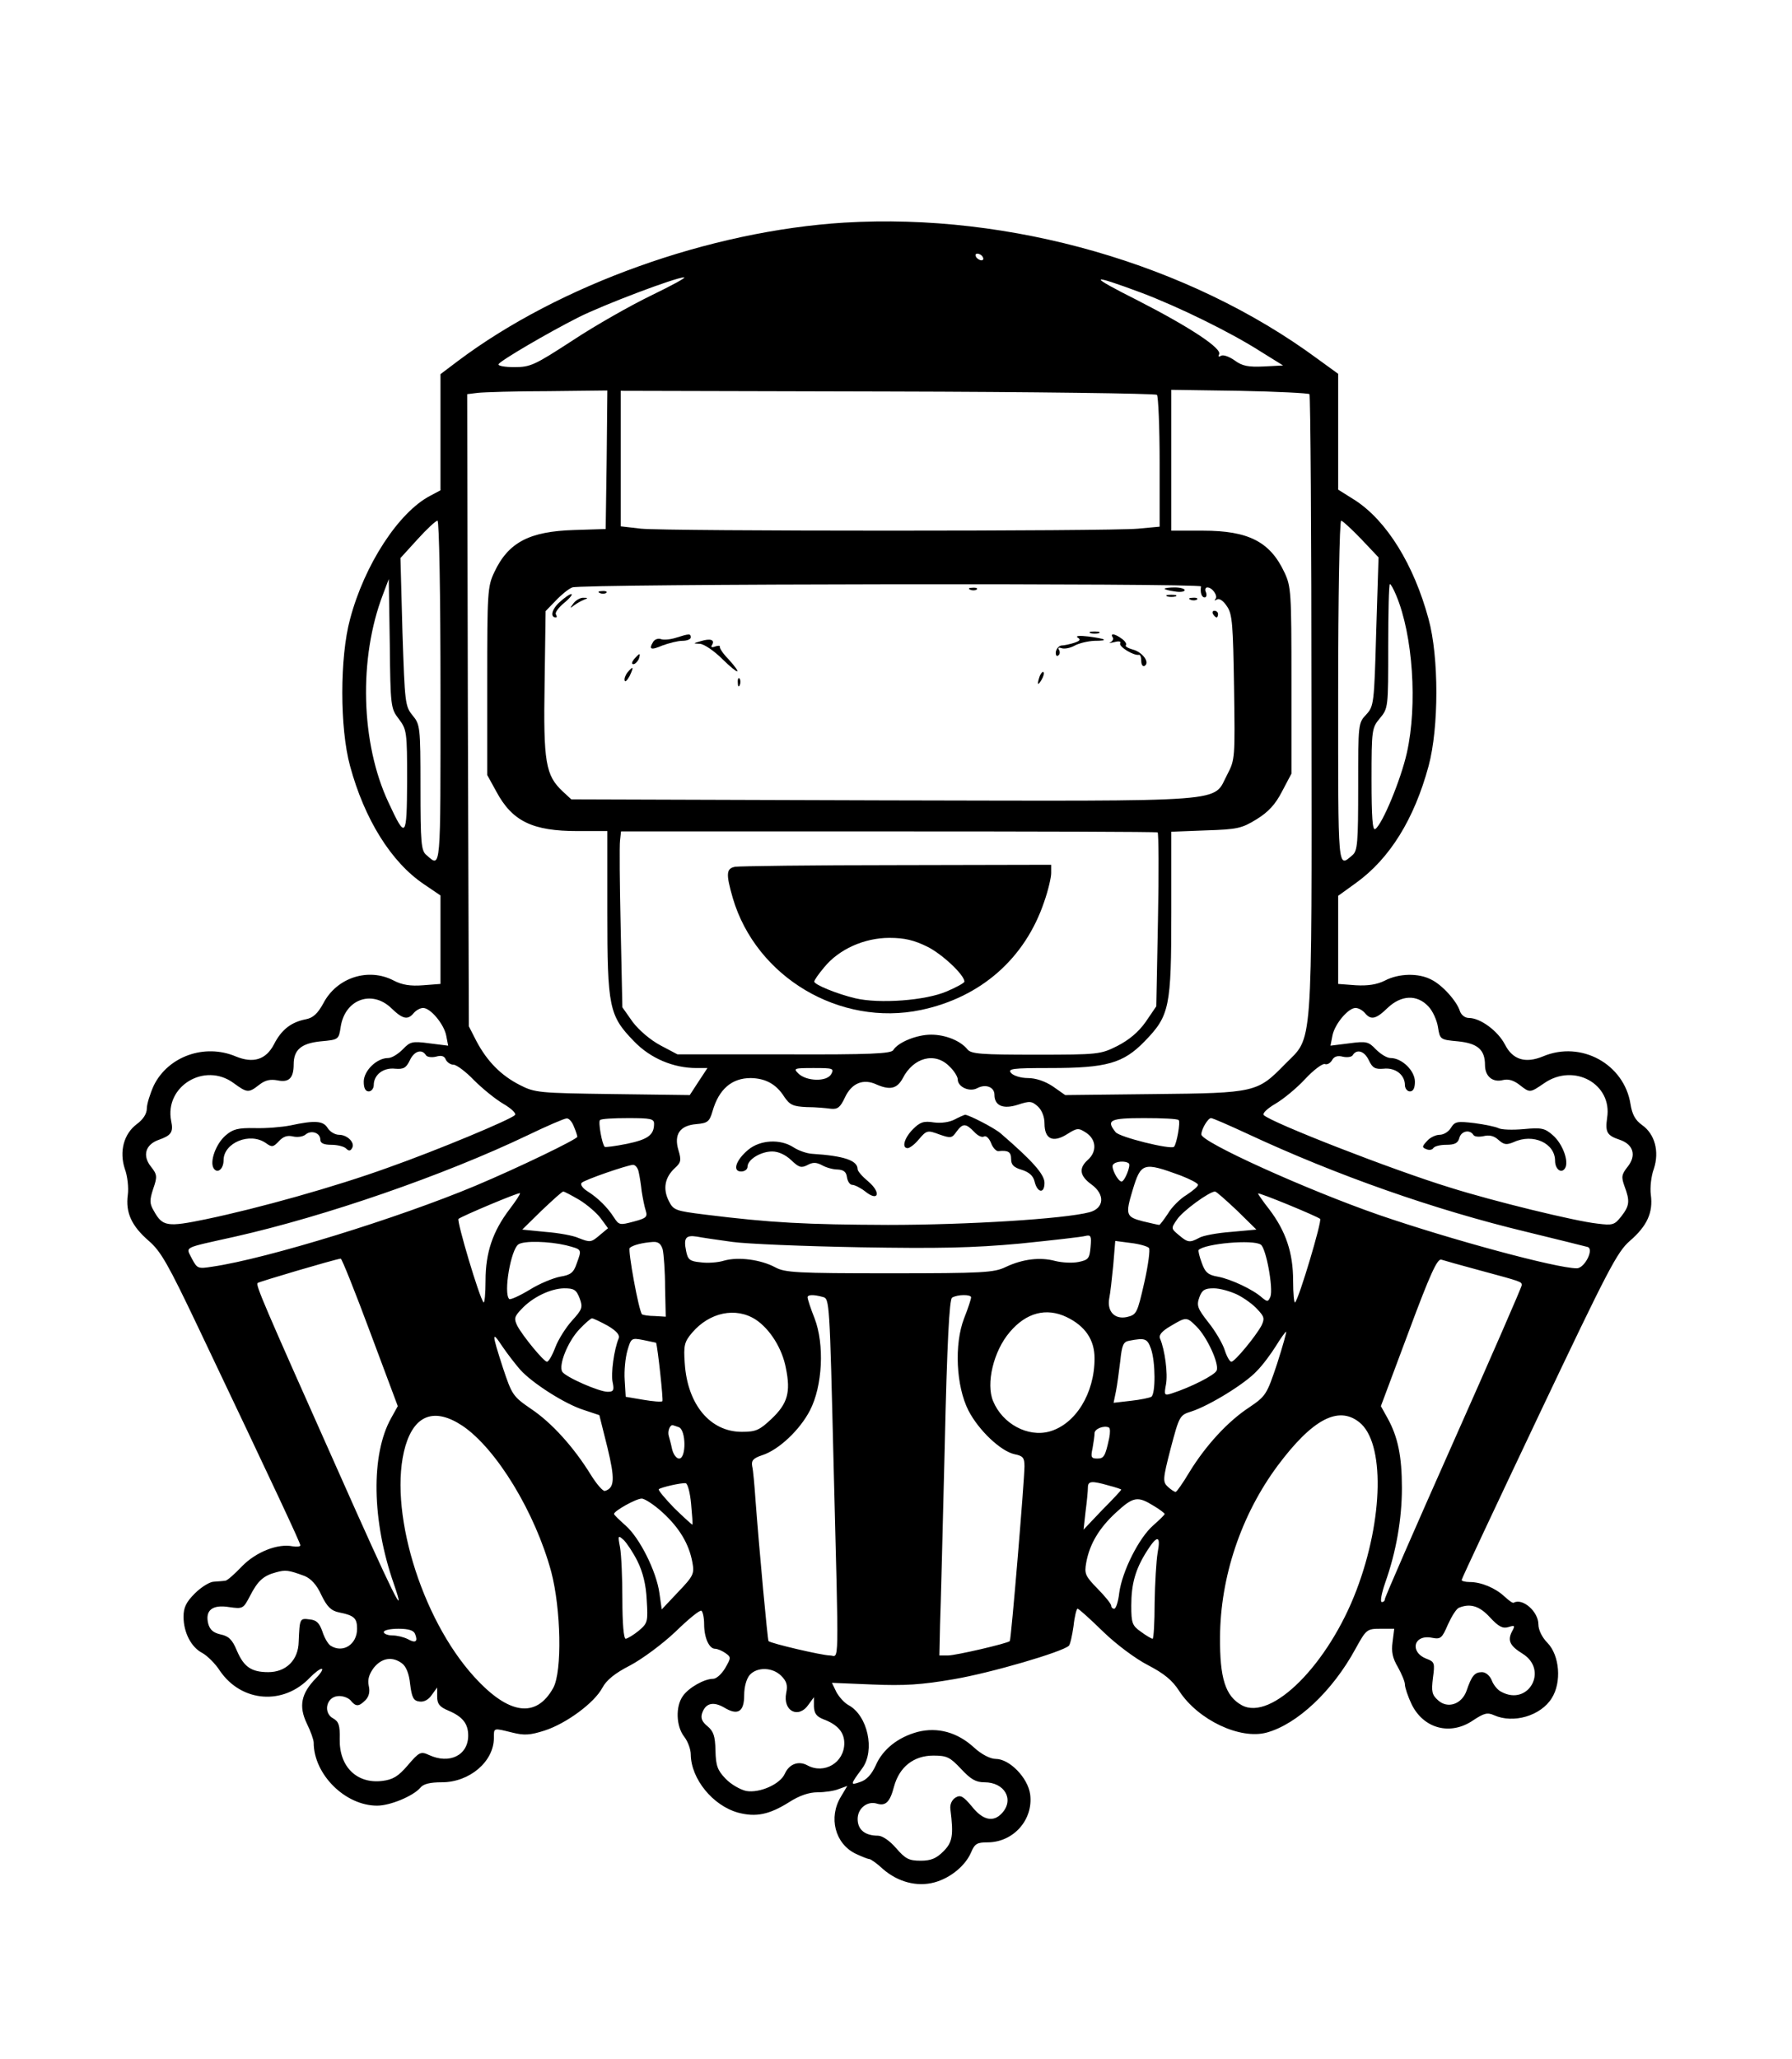 <?xml version="1.0" standalone="no"?>
<!DOCTYPE svg PUBLIC "-//W3C//DTD SVG 20010904//EN"
 "http://www.w3.org/TR/2001/REC-SVG-20010904/DTD/svg10.dtd">
<svg version="1.0" xmlns="http://www.w3.org/2000/svg"
 width="537pt" height="617pt" viewBox="0 0 537 617"
 preserveAspectRatio="xMidYMid meet">

<g transform="translate(0,617) scale(0.1,-0.1)"
fill="#000000" stroke="none">
<path d="M2530 5503 c-403 -25 -853 -186 -1157 -414 l-53 -40 0 -174 0 -174
-30 -16 c-95 -49 -198 -207 -241 -370 -31 -114 -31 -327 0 -440 43 -159 123
-288 221 -354 l50 -34 0 -133 0 -132 -52 -4 c-38 -3 -63 1 -88 14 -76 40 -171
9 -211 -68 -17 -31 -31 -44 -53 -48 -45 -9 -73 -32 -95 -75 -24 -46 -62 -58
-115 -36 -93 39 -202 0 -245 -87 -11 -24 -21 -56 -21 -69 0 -16 -11 -33 -30
-47 -39 -29 -53 -82 -36 -134 8 -21 12 -57 9 -78 -7 -53 11 -93 63 -138 36
-31 58 -70 147 -257 238 -500 307 -648 307 -655 0 -4 -10 -5 -23 -3 -45 9
-110 -17 -152 -60 -22 -23 -44 -43 -50 -43 -5 -1 -21 -2 -34 -3 -12 0 -38 -16
-57 -35 -26 -26 -34 -42 -34 -70 0 -47 23 -92 57 -109 14 -8 38 -31 52 -53 65
-95 191 -104 270 -20 14 14 29 26 35 26 5 0 -2 -13 -17 -28 -45 -46 -52 -84
-28 -135 12 -24 21 -50 21 -58 0 -95 94 -189 190 -189 40 0 108 29 129 53 9
12 29 17 65 17 83 0 156 62 156 133 0 31 -2 30 55 16 36 -9 53 -8 97 6 65 21
149 83 173 128 12 23 38 44 83 67 36 19 97 64 136 101 38 37 73 66 78 63 4 -3
8 -21 8 -40 0 -41 15 -74 33 -74 7 0 21 -6 31 -13 17 -12 17 -14 -1 -45 -10
-17 -26 -32 -36 -32 -27 0 -74 -27 -91 -52 -22 -31 -20 -90 4 -121 11 -14 20
-38 20 -54 1 -73 66 -153 142 -174 53 -14 93 -6 152 31 31 20 60 30 86 30 21
0 50 4 64 10 l25 9 -19 -32 c-38 -62 -18 -141 44 -171 19 -9 37 -16 41 -16 4
0 23 -13 41 -30 45 -39 102 -54 154 -40 48 13 93 50 110 90 11 26 18 30 49 30
78 0 138 68 128 144 -7 50 -62 106 -103 106 -16 0 -42 13 -65 34 -50 46 -109
62 -169 47 -59 -16 -105 -52 -126 -101 -12 -26 -27 -43 -46 -49 -31 -11 -31
-9 6 41 39 54 16 158 -41 189 -13 7 -29 25 -37 40 l-13 27 121 -5 c96 -4 147
-1 245 16 111 19 323 81 344 100 4 4 10 31 14 59 3 29 9 52 12 52 4 0 38 -31
76 -68 40 -39 98 -82 135 -101 48 -25 73 -45 94 -78 56 -86 182 -146 262 -124
91 25 197 124 266 251 32 58 34 60 75 60 l41 0 -5 -40 c-4 -29 0 -48 16 -75
11 -20 21 -43 21 -52 0 -9 9 -36 20 -59 36 -74 117 -95 185 -48 32 21 42 24
62 15 58 -26 140 -2 173 51 30 47 24 128 -13 166 -16 16 -27 39 -27 55 0 39
-48 80 -74 65 -3 -2 -15 7 -28 19 -27 25 -69 43 -104 43 -13 0 -24 3 -24 6 0
4 104 225 231 493 208 438 235 490 273 523 52 45 70 85 63 138 -3 21 1 57 9
78 17 52 3 104 -35 131 -21 15 -30 32 -35 63 -19 120 -148 191 -262 143 -53
-22 -91 -10 -114 35 -21 41 -74 80 -108 80 -12 0 -23 9 -27 20 -9 30 -53 79
-86 95 -38 20 -97 19 -139 -3 -24 -12 -51 -16 -87 -14 l-53 4 0 132 0 132 54
39 c101 73 174 191 217 350 31 115 31 327 0 440 -44 163 -125 294 -220 356
l-51 32 0 174 0 173 -62 45 c-385 284 -921 438 -1418 408z m415 -103 c3 -5 2
-10 -4 -10 -5 0 -13 5 -16 10 -3 6 -2 10 4 10 5 0 13 -4 16 -10z m-993 -115
c-62 -30 -168 -90 -236 -135 -114 -74 -126 -80 -175 -80 -29 0 -50 4 -47 9 8
12 148 94 239 140 73 37 292 120 317 120 8 0 -36 -24 -98 -54z m1468 8 c111
-42 267 -118 359 -177 l66 -41 -58 -3 c-46 -2 -64 1 -87 18 -17 12 -35 18 -41
14 -7 -4 -9 -3 -6 4 11 17 -86 81 -242 161 -153 77 -150 83 9 24z m-1602 -500
l-3 -208 -94 -3 c-135 -4 -198 -37 -240 -127 -20 -42 -21 -61 -21 -326 l0
-281 27 -49 c48 -90 109 -119 244 -119 l89 0 0 -243 c0 -285 5 -310 80 -387
49 -51 118 -80 187 -80 l33 0 -27 -41 -26 -40 -231 3 c-221 3 -233 4 -278 27
-57 29 -98 71 -130 131 l-23 45 -3 947 -2 947 32 4 c18 2 113 5 211 5 l177 2
-2 -207z m1649 194 c4 -5 8 -96 8 -202 l0 -193 -65 -6 c-86 -8 -1410 -8 -1489
0 l-61 7 0 203 0 203 799 -2 c440 -1 803 -6 808 -10z m457 2 c3 -3 6 -424 6
-935 1 -1051 5 -987 -79 -1072 -83 -85 -88 -87 -392 -90 l-267 -3 -37 26 c-24
16 -52 25 -75 25 -21 0 -43 7 -50 15 -11 13 3 15 117 15 169 0 219 14 283 80
75 77 80 102 80 386 l0 242 103 4 c95 3 108 6 152 33 36 22 57 45 77 84 l28
53 0 279 c0 263 -1 282 -21 324 -43 92 -108 125 -244 125 l-95 0 0 211 0 211
204 -3 c112 -2 207 -7 210 -10z m-2604 -895 c0 -542 2 -524 -42 -486 -16 13
-18 36 -18 203 0 182 -1 188 -24 216 -22 27 -23 37 -30 249 l-6 222 51 56 c28
31 55 56 60 56 5 0 9 -217 9 -516z m2759 461 l52 -55 -7 -222 c-6 -216 -7
-224 -30 -249 -24 -25 -24 -29 -24 -215 0 -169 -2 -193 -17 -206 -45 -38 -43
-56 -43 486 0 284 4 516 9 516 4 0 31 -25 60 -55z m-2884 -539 c24 -32 25 -38
25 -187 -1 -171 -4 -175 -56 -63 -83 177 -90 432 -16 624 l17 45 3 -193 c2
-189 3 -195 27 -226z m2404 397 c-3 -19 2 -33 11 -33 5 0 7 7 4 15 -4 8 -2 15
4 15 15 0 33 -26 24 -35 -4 -5 -2 -5 5 -1 7 4 19 -4 30 -21 16 -23 18 -55 21
-243 3 -210 3 -216 -20 -260 -46 -86 31 -80 -1030 -78 l-936 3 -26 24 c-51 48
-58 87 -54 324 l3 216 30 31 c17 18 39 36 50 40 25 11 1885 13 1884 3z m585
-27 c50 -119 64 -328 32 -471 -18 -81 -74 -216 -95 -229 -8 -5 -11 35 -11 148
0 150 1 155 25 184 25 30 25 32 25 216 0 102 2 186 5 186 3 0 11 -15 19 -34z
m-715 -710 c3 -2 4 -120 1 -263 l-5 -258 -32 -47 c-22 -31 -50 -54 -85 -72
-50 -25 -57 -26 -244 -26 -162 0 -194 2 -205 16 -21 26 -66 44 -109 44 -43 0
-99 -23 -113 -46 -6 -11 -68 -14 -327 -13 l-320 0 -51 27 c-30 16 -64 45 -83
70 l-31 44 -5 236 c-3 131 -4 249 -2 264 l3 27 801 0 c441 0 804 -1 807 -3z
m-2297 -526 c35 -34 50 -37 68 -15 7 8 19 15 28 15 22 0 62 -48 69 -82 l6 -31
-56 7 c-52 7 -58 5 -80 -18 -14 -14 -33 -26 -44 -26 -34 0 -73 -38 -73 -71 0
-19 5 -29 15 -29 8 0 15 9 15 19 0 31 29 53 64 49 25 -2 33 2 44 25 13 28 36
35 48 16 3 -6 17 -8 30 -5 17 5 26 2 30 -9 4 -8 14 -15 23 -15 9 0 37 -21 61
-46 25 -25 64 -57 88 -71 24 -14 40 -29 35 -34 -14 -14 -232 -105 -379 -157
-160 -58 -389 -122 -547 -155 -116 -24 -130 -22 -156 25 -13 22 -13 32 -2 66
13 37 12 43 -7 67 -26 33 -16 66 24 80 37 13 44 23 37 56 -21 104 100 178 187
114 41 -30 45 -30 77 -5 18 14 33 17 55 13 34 -7 48 7 48 48 0 44 23 63 81 69
54 5 54 5 60 44 13 82 93 111 151 56z m3108 5 c13 -13 26 -42 29 -62 6 -38 7
-38 60 -43 59 -6 81 -25 81 -71 0 -34 23 -53 54 -45 16 4 32 -1 49 -14 32 -25
31 -25 75 5 89 61 204 -3 188 -104 -6 -43 -1 -53 38 -66 41 -14 50 -47 24 -80
-19 -24 -20 -31 -10 -59 17 -45 15 -59 -10 -91 -20 -25 -25 -27 -72 -21 -65 7
-311 67 -441 108 -173 53 -534 194 -558 217 -5 5 11 20 35 34 24 14 64 47 89
74 25 27 52 47 59 45 7 -3 17 3 22 12 6 11 17 14 32 10 13 -3 27 -1 30 5 12
19 35 12 48 -16 11 -23 19 -27 44 -25 35 4 64 -18 64 -49 0 -10 7 -19 15 -19
10 0 15 10 15 29 0 33 -39 71 -73 71 -11 0 -30 12 -44 26 -22 23 -28 25 -80
18 l-56 -7 6 31 c7 34 47 82 69 82 9 0 21 -7 28 -15 18 -22 33 -19 68 15 41
39 88 41 122 5z m-1435 -180 c14 -13 25 -31 25 -39 0 -23 36 -39 59 -26 25 13
51 3 51 -20 0 -33 26 -44 70 -30 36 12 42 11 60 -5 12 -11 20 -31 20 -51 0
-47 25 -59 68 -32 30 19 34 19 57 4 30 -20 33 -56 5 -81 -28 -25 -25 -48 11
-74 41 -30 38 -71 -6 -83 -76 -20 -365 -38 -604 -38 -246 1 -348 6 -549 31
-88 11 -94 13 -108 41 -18 36 -12 70 18 98 19 17 20 24 11 54 -14 47 4 74 54
78 33 3 39 7 48 38 19 67 58 100 115 100 44 -1 76 -18 100 -56 17 -25 27 -29
67 -31 27 0 59 -3 73 -5 20 -2 28 4 42 34 20 43 55 57 94 39 41 -18 62 -13 79
18 32 63 97 80 140 36z m-354 -23 c-13 -24 -75 -22 -99 2 -15 15 -12 16 46 16
58 0 62 -1 53 -18z m-771 -158 c6 -14 10 -27 10 -30 0 -7 -175 -92 -306 -147
-229 -96 -623 -218 -787 -242 -44 -7 -46 -6 -62 24 -18 37 -31 30 130 66 270
61 624 183 877 304 56 27 109 50 116 50 7 1 17 -11 22 -25z m240 9 c0 -34 -19
-47 -81 -60 -35 -7 -65 -11 -67 -9 -8 8 -20 75 -14 80 3 4 41 6 84 6 68 0 78
-2 78 -17z m1572 11 c6 -5 -6 -72 -14 -80 -10 -9 -164 29 -175 44 -29 36 -17
42 85 42 54 0 101 -2 104 -6z m204 -40 c270 -126 564 -229 839 -295 94 -23
175 -43 182 -45 21 -5 -8 -64 -32 -64 -61 0 -381 87 -593 160 -216 75 -532
218 -532 241 0 16 20 49 29 49 5 0 53 -21 107 -46z m-353 -90 c6 -7 -13 -54
-22 -54 -11 0 -32 41 -26 50 7 11 38 13 48 4z m-1469 -26 c3 -13 7 -39 9 -58
3 -19 8 -45 12 -57 6 -19 2 -23 -36 -33 -41 -11 -44 -11 -59 12 -19 30 -48 59
-80 79 -14 9 -22 20 -17 25 8 9 136 53 154 54 7 0 15 -10 17 -22z m1624 -10
c28 -11 52 -23 52 -28 0 -5 -16 -18 -34 -30 -19 -11 -45 -37 -56 -56 -12 -18
-24 -34 -26 -34 -3 0 -25 5 -50 11 -50 13 -52 20 -30 93 25 83 32 85 144 44z
m-2011 -101 c-50 -66 -72 -129 -72 -214 0 -39 -3 -69 -6 -65 -12 12 -81 244
-75 250 9 8 180 80 184 77 2 -2 -12 -23 -31 -48z m209 28 c23 -14 52 -39 64
-55 l22 -30 -24 -20 c-27 -23 -29 -23 -65 -9 -15 7 -59 15 -98 18 l-70 7 58
57 c33 31 61 57 65 57 3 0 24 -11 48 -25z m1971 -32 l58 -57 -76 -7 c-41 -3
-85 -11 -96 -18 -28 -15 -34 -14 -61 9 -23 19 -23 20 -5 46 16 25 97 84 114
84 4 0 33 -26 66 -57z m249 -25 c6 -6 -63 -238 -75 -250 -3 -4 -6 26 -6 65 0
84 -22 148 -71 213 -19 24 -34 46 -34 48 0 5 177 -68 186 -76z m-1761 -69 c44
-6 215 -13 381 -16 238 -4 338 -2 480 11 98 10 187 20 197 23 16 4 18 -1 15
-33 -3 -34 -6 -39 -36 -45 -19 -4 -50 -2 -70 3 -45 12 -97 6 -148 -18 -35 -17
-67 -19 -349 -19 -277 0 -313 2 -342 18 -43 23 -110 32 -153 20 -19 -6 -51 -8
-71 -5 -32 3 -38 8 -43 34 -8 39 -1 48 32 43 15 -3 63 -10 107 -16z m-499 -10
c49 -13 48 -11 32 -55 -9 -27 -18 -34 -49 -39 -21 -4 -63 -21 -93 -40 -30 -18
-57 -30 -60 -27 -18 17 5 150 28 164 17 11 91 9 142 -3z m290 -13 c3 -14 7
-65 7 -113 l2 -88 -33 2 c-18 0 -35 3 -38 5 -10 10 -43 193 -37 199 10 9 40
16 70 18 16 1 24 -6 29 -23z m1457 5 c4 -4 -2 -51 -14 -104 -21 -92 -23 -96
-52 -103 -37 -8 -60 17 -53 56 3 14 8 58 12 99 l6 73 46 -6 c26 -3 50 -10 55
-15z m335 10 c16 -10 38 -131 29 -156 -7 -16 -9 -16 -25 -3 -26 24 -94 56
-133 63 -29 5 -38 13 -48 42 -7 19 -11 36 -9 38 19 19 162 32 186 16z m-2669
-262 l83 -222 -20 -36 c-61 -109 -58 -307 8 -496 42 -122 -4 -29 -170 345
-222 498 -244 549 -238 556 5 4 228 70 249 73 3 1 43 -99 88 -220z m3321 186
c133 -36 130 -35 130 -46 0 -5 -92 -216 -205 -470 -113 -254 -205 -465 -205
-470 0 -5 -4 -9 -9 -9 -6 0 -1 26 10 58 33 93 50 191 50 284 0 95 -12 153 -43
209 l-20 36 83 222 c65 175 86 220 98 217 9 -3 59 -17 111 -31z m-2693 -85
c10 -27 8 -33 -23 -67 -18 -20 -41 -56 -50 -80 -9 -24 -20 -43 -25 -43 -9 0
-72 76 -89 108 -10 21 -9 27 12 49 33 36 87 62 128 63 30 0 37 -4 47 -30z
m1971 11 c20 -10 48 -30 60 -44 21 -22 22 -28 12 -49 -18 -33 -80 -108 -90
-108 -5 0 -14 16 -20 35 -6 19 -28 57 -49 83 -32 41 -36 50 -27 75 8 22 16 27
43 27 19 0 50 -9 71 -19z m-1242 -7 c20 -5 20 -14 32 -502 16 -633 17 -572
-11 -572 -23 0 -177 36 -184 43 -3 4 -28 276 -39 422 -3 44 -7 90 -10 102 -3
17 3 24 30 33 50 16 113 76 143 134 38 73 44 198 14 276 -12 30 -21 58 -21 63
0 8 17 9 46 1z m444 -1 c0 -5 -9 -33 -21 -63 -30 -78 -24 -203 13 -276 31 -60
97 -122 138 -131 25 -5 30 -10 30 -36 0 -40 -40 -521 -44 -524 -7 -7 -162 -43
-185 -43 l-26 0 2 92 c2 51 8 291 14 533 7 315 14 442 22 447 16 10 57 10 57
1z m-645 -67 c42 -28 79 -86 90 -145 15 -73 5 -107 -44 -153 -35 -33 -46 -38
-88 -38 -95 0 -163 82 -171 205 -4 54 -1 65 22 92 52 61 131 78 191 39z m931
8 c56 -27 84 -68 84 -124 0 -105 -57 -197 -135 -219 -65 -18 -141 23 -169 91
-22 52 1 150 50 207 49 58 109 74 170 45z m-1375 -26 c27 -16 37 -28 33 -38
-14 -33 -24 -107 -18 -132 5 -24 2 -28 -15 -28 -26 0 -126 44 -136 60 -12 19
16 90 51 127 17 18 34 33 38 33 4 0 25 -10 47 -22z m1765 -3 c31 -31 68 -111
60 -131 -5 -14 -79 -51 -135 -69 -22 -7 -23 -5 -17 27 6 32 -3 103 -18 138 -4
10 6 22 32 37 47 28 48 28 78 -2z m241 -111 c-31 -93 -34 -97 -84 -131 -64
-42 -130 -114 -179 -194 -19 -32 -38 -59 -41 -59 -4 0 -14 7 -23 15 -16 15
-16 22 8 115 26 98 27 100 62 111 53 17 161 83 196 121 18 18 43 52 58 76 14
23 28 42 30 42 2 0 -10 -43 -27 -96z m-2268 -18 c36 -40 133 -102 189 -120
l48 -16 24 -96 c23 -95 22 -122 -7 -131 -6 -2 -25 20 -43 49 -50 81 -116 155
-179 197 -54 37 -57 42 -84 123 -34 105 -34 113 -1 63 15 -22 39 -53 53 -69z
m407 81 c5 -14 22 -172 19 -175 -2 -3 -28 -1 -57 4 l-53 9 -3 50 c-2 28 2 67
8 88 11 38 12 39 48 32 20 -4 37 -8 38 -8z m1483 -18 c14 -40 14 -136 1 -144
-5 -3 -33 -9 -61 -12 l-52 -6 7 34 c4 19 9 60 13 91 5 48 9 58 27 61 47 9 54
7 65 -24z m-2063 -231 c102 -69 218 -260 266 -438 29 -111 33 -297 6 -347 -51
-92 -133 -81 -236 32 -162 177 -261 509 -207 693 28 94 88 115 171 60z m2687
11 c77 -60 73 -290 -8 -503 -84 -222 -255 -394 -344 -345 -49 27 -66 81 -65
204 1 180 63 366 173 514 103 138 181 180 244 130z m-2039 -15 c22 -8 23 -94
1 -94 -8 0 -17 12 -21 28 -3 15 -8 33 -10 40 -4 13 3 32 11 32 2 0 10 -3 19
-6z m1290 -32 c-12 -56 -16 -62 -36 -62 -18 0 -20 4 -14 31 3 17 6 37 6 45 0
13 28 24 43 17 4 -2 4 -16 1 -31z m-1253 -198 c3 -32 5 -60 4 -62 -1 -1 -25
21 -54 49 -28 29 -49 54 -47 57 7 6 69 20 81 18 6 -2 13 -29 16 -62z m1252 55
c20 -5 37 -11 37 -12 0 -2 -25 -29 -57 -61 l-56 -59 6 54 c4 30 7 62 7 72 0
20 11 21 63 6z m-1337 -81 c50 -46 79 -94 89 -150 6 -33 3 -40 -43 -88 l-49
-52 -7 49 c-9 65 -59 165 -101 202 -19 17 -35 32 -35 35 0 9 66 46 83 46 9 0
38 -19 63 -42z m1470 21 c19 -11 34 -23 34 -25 0 -3 -16 -18 -35 -35 -42 -37
-92 -136 -101 -201 -3 -27 -10 -48 -15 -48 -5 0 -9 4 -9 9 0 5 -18 28 -41 51
-37 38 -40 45 -34 78 10 56 39 104 89 150 52 48 65 50 112 21z m-1546 -166
c16 -32 26 -71 28 -117 4 -65 3 -69 -24 -92 -16 -13 -33 -23 -39 -24 -6 0 -10
46 -10 118 0 64 -3 134 -7 156 -7 36 -6 37 11 22 9 -9 28 -37 41 -63z m1559
25 c-4 -24 -8 -91 -9 -150 0 -60 -3 -108 -6 -108 -3 0 -19 9 -35 21 -26 18
-29 26 -29 78 0 65 12 109 47 164 31 49 42 47 32 -5z m-2556 -70 c19 -8 36
-26 50 -57 17 -35 29 -47 53 -52 45 -9 54 -17 54 -49 0 -47 -42 -74 -79 -51
-8 5 -19 24 -25 43 -9 25 -17 34 -38 36 -30 4 -30 3 -33 -67 -1 -55 -38 -91
-91 -91 -50 0 -73 15 -94 64 -14 34 -25 44 -49 49 -22 5 -32 14 -37 32 -10 40
12 58 62 50 42 -6 43 -5 63 33 23 45 40 61 78 71 29 8 37 7 86 -11z m3552
-124 c26 -28 38 -34 55 -29 19 6 21 5 11 -13 -14 -27 -7 -43 32 -67 78 -49 17
-158 -64 -114 -11 5 -24 21 -29 35 -6 14 -18 24 -29 24 -22 0 -31 -11 -46 -55
-14 -41 -57 -56 -86 -29 -18 16 -20 26 -15 67 6 44 5 48 -19 57 -52 20 -39 74
16 63 26 -5 30 -2 48 40 11 24 25 47 33 50 34 14 62 5 93 -29z m-3221 -50 c9
-23 1 -28 -22 -15 -12 6 -32 11 -46 11 -14 0 -26 5 -26 10 0 6 20 10 44 10 31
0 46 -5 50 -16z m-39 -88 c12 -9 21 -31 24 -62 5 -40 10 -50 28 -52 13 -2 27
5 37 20 l16 22 0 -27 c0 -22 7 -31 33 -42 43 -18 60 -39 60 -75 0 -59 -56 -87
-118 -58 -24 11 -29 9 -63 -31 -29 -34 -45 -43 -77 -47 -76 -9 -129 43 -127
126 1 40 -3 52 -19 61 -31 16 -22 63 12 67 14 2 31 -4 39 -12 16 -20 25 -20
45 0 11 11 14 26 10 43 -4 19 1 35 15 54 24 30 56 35 85 13z m1136 -37 c16
-16 20 -28 15 -51 -11 -55 37 -79 67 -35 l16 22 0 -28 c1 -21 8 -30 28 -38 43
-16 63 -39 63 -72 0 -58 -60 -94 -111 -66 -26 14 -54 4 -67 -25 -14 -32 -76
-59 -116 -52 -18 4 -46 20 -62 37 -24 25 -29 39 -30 84 -1 44 -6 58 -24 73
-16 13 -21 24 -16 39 10 30 33 36 66 17 41 -25 60 -13 60 37 0 25 7 50 17 61
22 24 68 23 94 -3z m539 -279 c29 -31 44 -40 70 -40 60 0 90 -51 53 -92 -26
-29 -58 -22 -91 20 -26 31 -34 35 -49 26 -11 -7 -17 -21 -15 -35 10 -79 6 -99
-21 -126 -21 -21 -37 -28 -68 -28 -36 0 -46 6 -74 38 -19 22 -41 37 -54 37
-39 0 -61 18 -61 50 0 32 29 55 58 46 26 -8 39 5 51 51 16 59 59 93 118 93 41
0 50 -5 83 -40z"/>
<path d="M2908 4403 c7 -3 16 -2 19 1 4 3 -2 6 -13 5 -11 0 -14 -3 -6 -6z"/>
<path d="M3490 4406 c0 -2 14 -6 30 -8 17 -3 30 -1 30 4 0 4 -13 8 -30 8 -16
0 -30 -2 -30 -4z"/>
<path d="M1798 4393 c7 -3 16 -2 19 1 4 3 -2 6 -13 5 -11 0 -14 -3 -6 -6z"/>
<path d="M1676 4365 c-23 -21 -28 -45 -10 -45 3 0 3 4 0 9 -4 5 8 21 25 35 17
14 26 26 21 26 -5 0 -21 -11 -36 -25z"/>
<path d="M3498 4383 c6 -2 18 -2 25 0 6 3 1 5 -13 5 -14 0 -19 -2 -12 -5z"/>
<path d="M1719 4363 c-12 -16 -12 -17 1 -7 8 6 22 14 30 17 13 5 12 6 -1 6 -9
1 -23 -7 -30 -16z"/>
<path d="M3568 4373 c7 -3 16 -2 19 1 4 3 -2 6 -13 5 -11 0 -14 -3 -6 -6z"/>
<path d="M3635 4330 c3 -5 8 -10 11 -10 2 0 4 5 4 10 0 6 -5 10 -11 10 -5 0
-7 -4 -4 -10z"/>
<path d="M3268 4273 c6 -2 18 -2 25 0 6 3 1 5 -13 5 -14 0 -19 -2 -12 -5z"/>
<path d="M2025 4259 c-16 -5 -36 -7 -44 -4 -8 3 -18 0 -23 -7 -15 -24 -8 -27
27 -12 19 7 46 14 60 14 14 0 25 5 25 10 0 12 -4 12 -45 -1z"/>
<path d="M3229 4260 c10 -6 8 -10 -10 -16 -13 -4 -30 -8 -38 -8 -8 -1 -15 -9
-17 -19 -1 -9 2 -15 7 -11 5 3 6 10 3 16 -5 7 -2 9 7 6 8 -3 26 0 40 8 13 7
39 13 58 14 45 0 37 6 -18 13 -25 3 -39 2 -32 -3z"/>
<path d="M3334 4261 c4 -5 0 -12 -6 -15 -7 -3 -2 -3 11 0 14 4 21 2 18 -3 -6
-10 40 -38 56 -35 4 1 7 -7 7 -19 0 -11 5 -17 10 -14 17 10 -7 42 -36 49 -14
4 -24 10 -20 13 3 3 -2 12 -12 19 -20 15 -36 18 -28 5z"/>
<path d="M2100 4249 c-24 -7 -24 -7 -2 -8 12 -1 42 -21 67 -46 49 -48 62 -49
18 0 -16 16 -27 33 -26 37 2 4 -5 4 -14 1 -10 -4 -14 -2 -9 5 9 15 -5 20 -34
11z"/>
<path d="M1900 4195 c-7 -9 -8 -15 -2 -15 5 0 12 7 16 15 3 8 4 15 2 15 -2 0
-9 -7 -16 -15z"/>
<path d="M1880 4155 c-6 -8 -10 -19 -8 -24 1 -6 8 1 15 14 13 28 11 31 -7 10z"/>
<path d="M3116 4145 c-9 -26 -7 -32 5 -12 6 10 9 21 6 23 -2 3 -7 -2 -11 -11z"/>
<path d="M2211 4124 c0 -11 3 -14 6 -6 3 7 2 16 -1 19 -3 4 -6 -2 -5 -13z"/>
<path d="M2203 3573 c-27 -5 -28 -21 -7 -94 70 -237 321 -386 564 -335 180 38
312 155 369 324 12 34 21 73 21 86 l0 25 -462 -1 c-255 0 -473 -3 -485 -5z
m575 -239 c45 -22 112 -85 112 -105 0 -4 -24 -17 -52 -29 -64 -28 -203 -38
-275 -21 -55 13 -123 41 -123 50 0 4 13 23 30 43 44 54 120 88 195 88 46 0 74
-7 113 -26z"/>
<path d="M870 2798 c-25 -5 -73 -9 -106 -8 -51 1 -66 -3 -88 -22 -29 -25 -48
-78 -36 -98 11 -18 30 -3 30 24 0 52 79 85 127 51 18 -13 22 -12 39 6 13 14
25 18 42 14 13 -3 30 -1 38 6 17 14 44 5 44 -16 0 -10 10 -15 33 -15 18 0 38
-5 44 -11 8 -8 13 -8 18 1 10 16 -14 40 -39 40 -12 0 -27 9 -34 20 -13 22 -38
24 -112 8z"/>
<path d="M4348 2791 c-7 -12 -22 -21 -34 -21 -11 0 -29 -8 -38 -19 -15 -16
-15 -19 -2 -24 9 -4 18 -2 21 3 4 6 21 10 39 10 25 0 35 5 39 20 5 21 31 27
42 10 3 -6 17 -7 31 -4 17 4 31 1 44 -11 17 -15 24 -16 46 -7 58 27 124 -3
124 -56 0 -25 19 -40 30 -22 12 20 -7 73 -37 99 -24 21 -34 23 -87 18 -33 -3
-67 -2 -76 3 -8 4 -41 11 -72 15 -51 6 -58 5 -70 -14z"/>
<path d="M2861 2816 c-15 -8 -40 -12 -62 -9 -31 5 -42 1 -63 -20 -26 -26 -35
-57 -16 -57 6 0 22 12 34 27 23 27 26 27 61 14 34 -12 38 -11 51 8 19 26 28
26 53 0 11 -12 24 -18 30 -14 6 3 15 -5 21 -20 5 -14 16 -25 22 -24 29 3 38
-2 38 -24 0 -17 8 -25 32 -32 22 -7 34 -18 38 -34 8 -35 30 -39 30 -5 0 25
-35 65 -130 147 -17 16 -97 57 -108 57 -4 -1 -18 -7 -31 -14z"/>
<path d="M2242 2725 c-37 -31 -48 -65 -21 -65 10 0 19 6 19 14 0 22 40 46 74
46 19 0 40 -10 57 -26 23 -22 30 -24 48 -15 16 9 27 9 44 0 12 -7 33 -13 47
-13 18 -1 26 -7 28 -23 2 -13 9 -23 16 -23 7 0 25 -9 39 -20 40 -32 48 -3 9
30 -18 15 -32 31 -32 37 0 26 -41 40 -136 46 -17 1 -42 10 -57 20 -39 25 -99
22 -135 -8z"/>
</g>
</svg>
